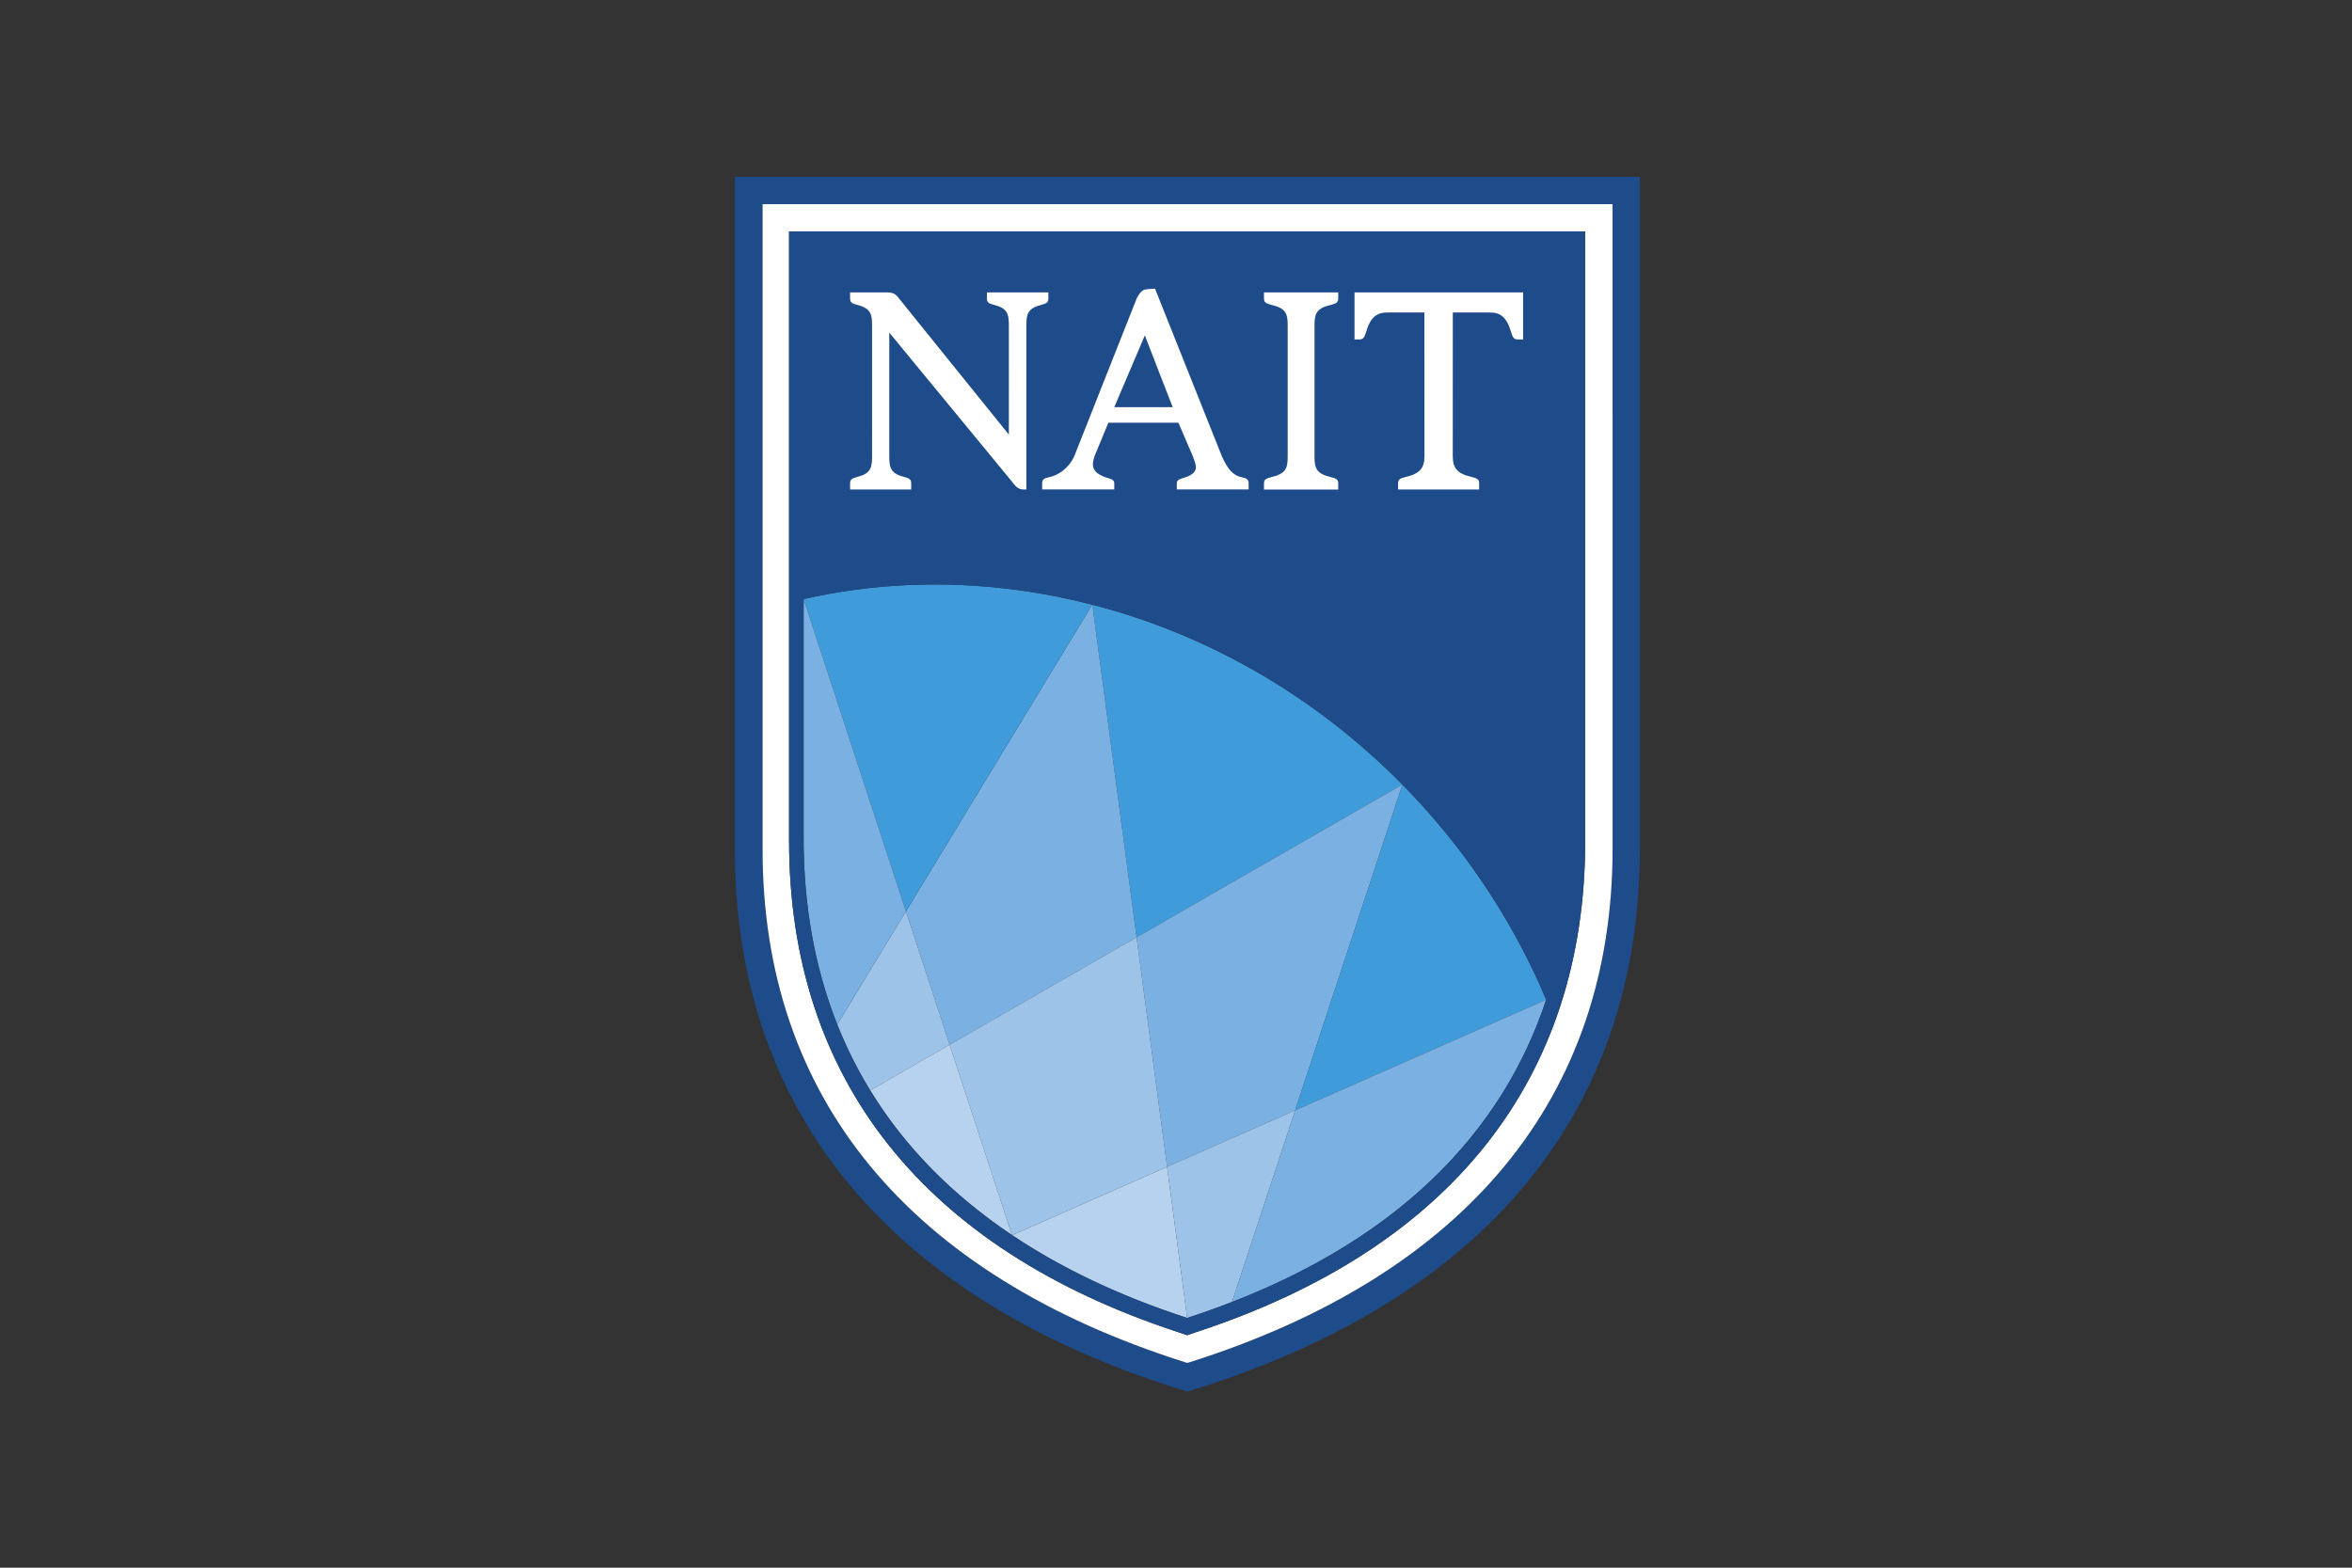 <?xml version="1.0" encoding="UTF-8"?>
<!-- Generator: Adobe Illustrator 17.0.0, SVG Export Plug-In . SVG Version: 6.00 Build 0)  -->
<!DOCTYPE svg PUBLIC "-//W3C//DTD SVG 1.1//EN" "http://www.w3.org/Graphics/SVG/1.1/DTD/svg11.dtd">
<svg version="1.1" id="Layer_1" xmlns="http://www.w3.org/2000/svg" xmlns:xlink="http://www.w3.org/1999/xlink" x="0px" y="0px" width="360px" height="240px" viewBox="0 0 360 240" enable-background="new 0 0 360 240" xml:space="preserve">
<rect x="0" y="0" width="360" height="240" fill="#333333" stroke="none"/>
<path fill="#1E4B8A" d="M251,27.074H112.471v102.844c0,40.051,23.429,68.631,67.752,82.658c0.024,0,1.485,0.453,1.485,0.453  l1.527-0.453C227.574,198.557,251,169.974,251,129.918V27.074z M181.989,208.581l-0.282,0.065l-0.22-0.065  c-42.422-13.415-64.833-40.623-64.765-78.663V31.255h130.099l0.005,98.663C246.826,167.966,224.413,195.166,181.989,208.581z"/>
<path fill="#FFFFFF" d="M116.722,31.255v98.663c-0.068,38.04,22.343,65.248,64.765,78.663l0.22,0.065l0.282-0.065  c42.424-13.415,64.837-40.614,64.837-78.663l-0.005-98.663H116.722z M242.634,128.712c0,36.461-20.605,62.479-59.611,75.243  l-1.316,0.459c0,0-1.309-0.459-1.333-0.459c-38.988-12.771-59.596-38.788-59.596-75.243V35.424h121.856V128.712z"/>
<polygon fill="#3F9BD9" points="214.657,120.104 214.647,120.11 214.654,120.116 "/>
<path fill="#3F9BD9" d="M167.193,92.557l-0.011,0.019c0.005,0.001,0.01,0.003,0.014,0.004L167.193,92.557z"/>
<path fill="#3F9BD9" d="M154.902,189.094l0.014-0.007c-0.007-0.005-0.014-0.01-0.021-0.014L154.902,189.094z"/>
<path fill="#3F9BD9" d="M214.647,120.11c-12.872-13.062-29.189-22.827-47.451-27.53l6.769,50.912L214.647,120.11z"/>
<path fill="#7AB1E2" d="M145.35,159.938l28.615-16.446l-6.769-50.912c-0.005-0.001-0.009-0.003-0.014-0.004l-28.516,46.956  L145.35,159.938z"/>
<path fill="#3F9BD9" d="M167.182,92.576c-3.746-0.964-7.569-1.728-11.467-2.25c-11.385-1.52-22.403-0.96-32.712,1.387v0.007  l15.663,47.812L167.182,92.576z"/>
<polygon fill="#7AB1E2" points="178.637,178.629 198.233,169.99 214.654,120.116 214.647,120.11 173.965,143.491 "/>
<path fill="#3F9BD9" d="M236.657,153.049c0.002-0.003,0.003-0.006,0.003-0.008c-5.146-12.247-12.672-23.45-22.006-32.925  l-16.422,49.874L236.657,153.049z"/>
<path fill="#B7D2EF" d="M154.916,189.087c7.565,5.068,16.424,9.295,26.564,12.608l0.23,0.077h0.003l-3.077-23.143L154.916,189.087z"/>
<path fill="#9DC3E9" d="M178.637,178.629l3.077,23.143l0.223-0.077c2.279-0.745,4.488-1.54,6.639-2.377l9.657-29.329  L178.637,178.629z"/>
<path fill="#7AB1E2" d="M236.657,153.049l-38.425,16.941l-9.657,29.329C213.499,189.637,229.769,173.918,236.657,153.049z"/>
<path fill="#9DC3E9" d="M138.665,139.532l-10.509,17.306c1.399,3.521,3.077,6.886,5.038,10.087l12.157-6.986L138.665,139.532z"/>
<path fill="#9DC3E9" d="M173.965,143.491l-28.615,16.446l9.545,29.136c0.007,0.003,0.014,0.008,0.021,0.014l23.721-10.458  L173.965,143.491z"/>
<path fill="#7AB1E2" d="M123.002,91.72v36.658c0,10.377,1.745,19.882,5.154,28.459l10.509-17.306L123.002,91.72z"/>
<path fill="#B7D2EF" d="M133.193,166.924c5.254,8.579,12.515,15.991,21.701,22.15l-9.545-29.136L133.193,166.924z"/>
<path fill="#1E4B8A" d="M120.778,35.424v93.289c0,36.456,20.608,62.472,59.596,75.243c0.024,0,1.333,0.459,1.333,0.459l1.316-0.459  c39.006-12.765,59.611-38.782,59.611-75.243V35.424H120.778z M181.936,201.695l-0.226,0.077l-0.23-0.077  c-38.26-12.506-58.478-37.859-58.478-73.318V91.713c10.309-2.347,21.328-2.907,32.712-1.387c36.69,4.91,67.247,30.111,80.946,62.714  C229.18,175.716,210.633,192.317,181.936,201.695z"/>
<path fill="#FFFFFF" d="M193.467,45.752c0.009,0.589,0.42,0.735,1.076,0.907c2.318,0.529,2.553,1.385,2.553,3.218v0.265v19.423  v0.272c0,1.824-0.235,2.687-2.553,3.22c-0.655,0.172-1.067,0.315-1.076,0.897v0.992h3.254h4.858h3.252v-0.992  c-0.002-0.589-0.425-0.725-1.07-0.897c-2.319-0.533-2.559-1.395-2.559-3.22v-0.272V50.142v-0.265c0-1.833,0.24-2.689,2.559-3.218  c0.645-0.172,1.069-0.308,1.07-0.907v-0.99h-3.252h-4.858h-3.254V45.752z"/>
<path fill="#FFFFFF" d="M136.116,50.92v18.899c0,1.834,0.204,2.69,2.362,3.223c0.601,0.16,0.984,0.306,0.992,0.904v0.987h-9.354  v-0.987c0.012-0.597,0.398-0.744,1.001-0.904c2.154-0.533,2.365-1.389,2.365-3.223V49.877c0-1.833-0.211-2.689-2.365-3.23  c-0.602-0.16-0.989-0.306-1.001-0.895v-0.99h5.697c1.139,0.024,1.356,0.395,1.897,1.062c0,0,16.627,20.616,16.707,20.713  c0.015-0.123,0-16.66,0-16.66c0-1.833-0.197-2.689-2.355-3.23c-0.608-0.16-0.994-0.306-1.002-0.895v-0.99h9.4v0.99  c-0.003,0.589-0.397,0.735-0.999,0.895c-2.146,0.541-2.365,1.397-2.365,3.23v25.056h-0.516c-0.781,0-1.227-0.594-1.823-1.367  L136.116,50.92z"/>
<path fill="#FFFFFF" d="M190.038,73.057c-1.443-0.306-2.182-1.404-2.997-3.164c0,0-10.226-25.658-10.253-25.706l-1.167,0.08  c-0.485,0.065-0.97,0.099-1.639,1.429c-0.012,0.015-9.579,24.214-9.579,24.214c-0.824,1.751-2.367,2.84-3.82,3.147  c-0.652,0.121-1.072,0.299-1.072,0.897v0.978h3.068h4.753h3.22v-0.978c-0.002-0.597-0.733-0.679-1.366-0.897  c-2.296-0.815-2.03-2.01-1.651-3.228c0,0,2.049-4.962,2.115-5.119h10.719c0.068,0.17,2.209,5.143,2.209,5.143  c0.39,1.212,1.213,2.389-1.086,3.204c-0.626,0.218-1.367,0.299-1.367,0.897v0.978h3.225h5.549h2.221v-0.978  C191.115,73.357,190.691,73.178,190.038,73.057z M170.552,62.333c0.221-0.541,4.666-10.988,4.68-10.988  c0,0,4.023,10.428,4.263,10.988H170.552z"/>
<path fill="#FFFFFF" d="M207.324,44.761v7.2h0.817c0.556-0.01,0.732-0.398,0.939-1.074c0.684-2.406,1.7-3.085,3.415-3.046h5.525  l0.009,21.978c0,1.834-0.655,2.69-2.963,3.223c-0.647,0.16-1.062,0.306-1.076,0.904v0.987h3.247h5.903h3.266v-0.987  c-0.012-0.597-0.43-0.744-1.074-0.904c-2.319-0.533-2.969-1.389-2.969-3.223l0.007-21.978h5.52c1.715-0.039,2.728,0.64,3.415,3.046  c0.209,0.676,0.381,1.064,0.944,1.074h0.88v-7.2H207.324z"/>
</svg>